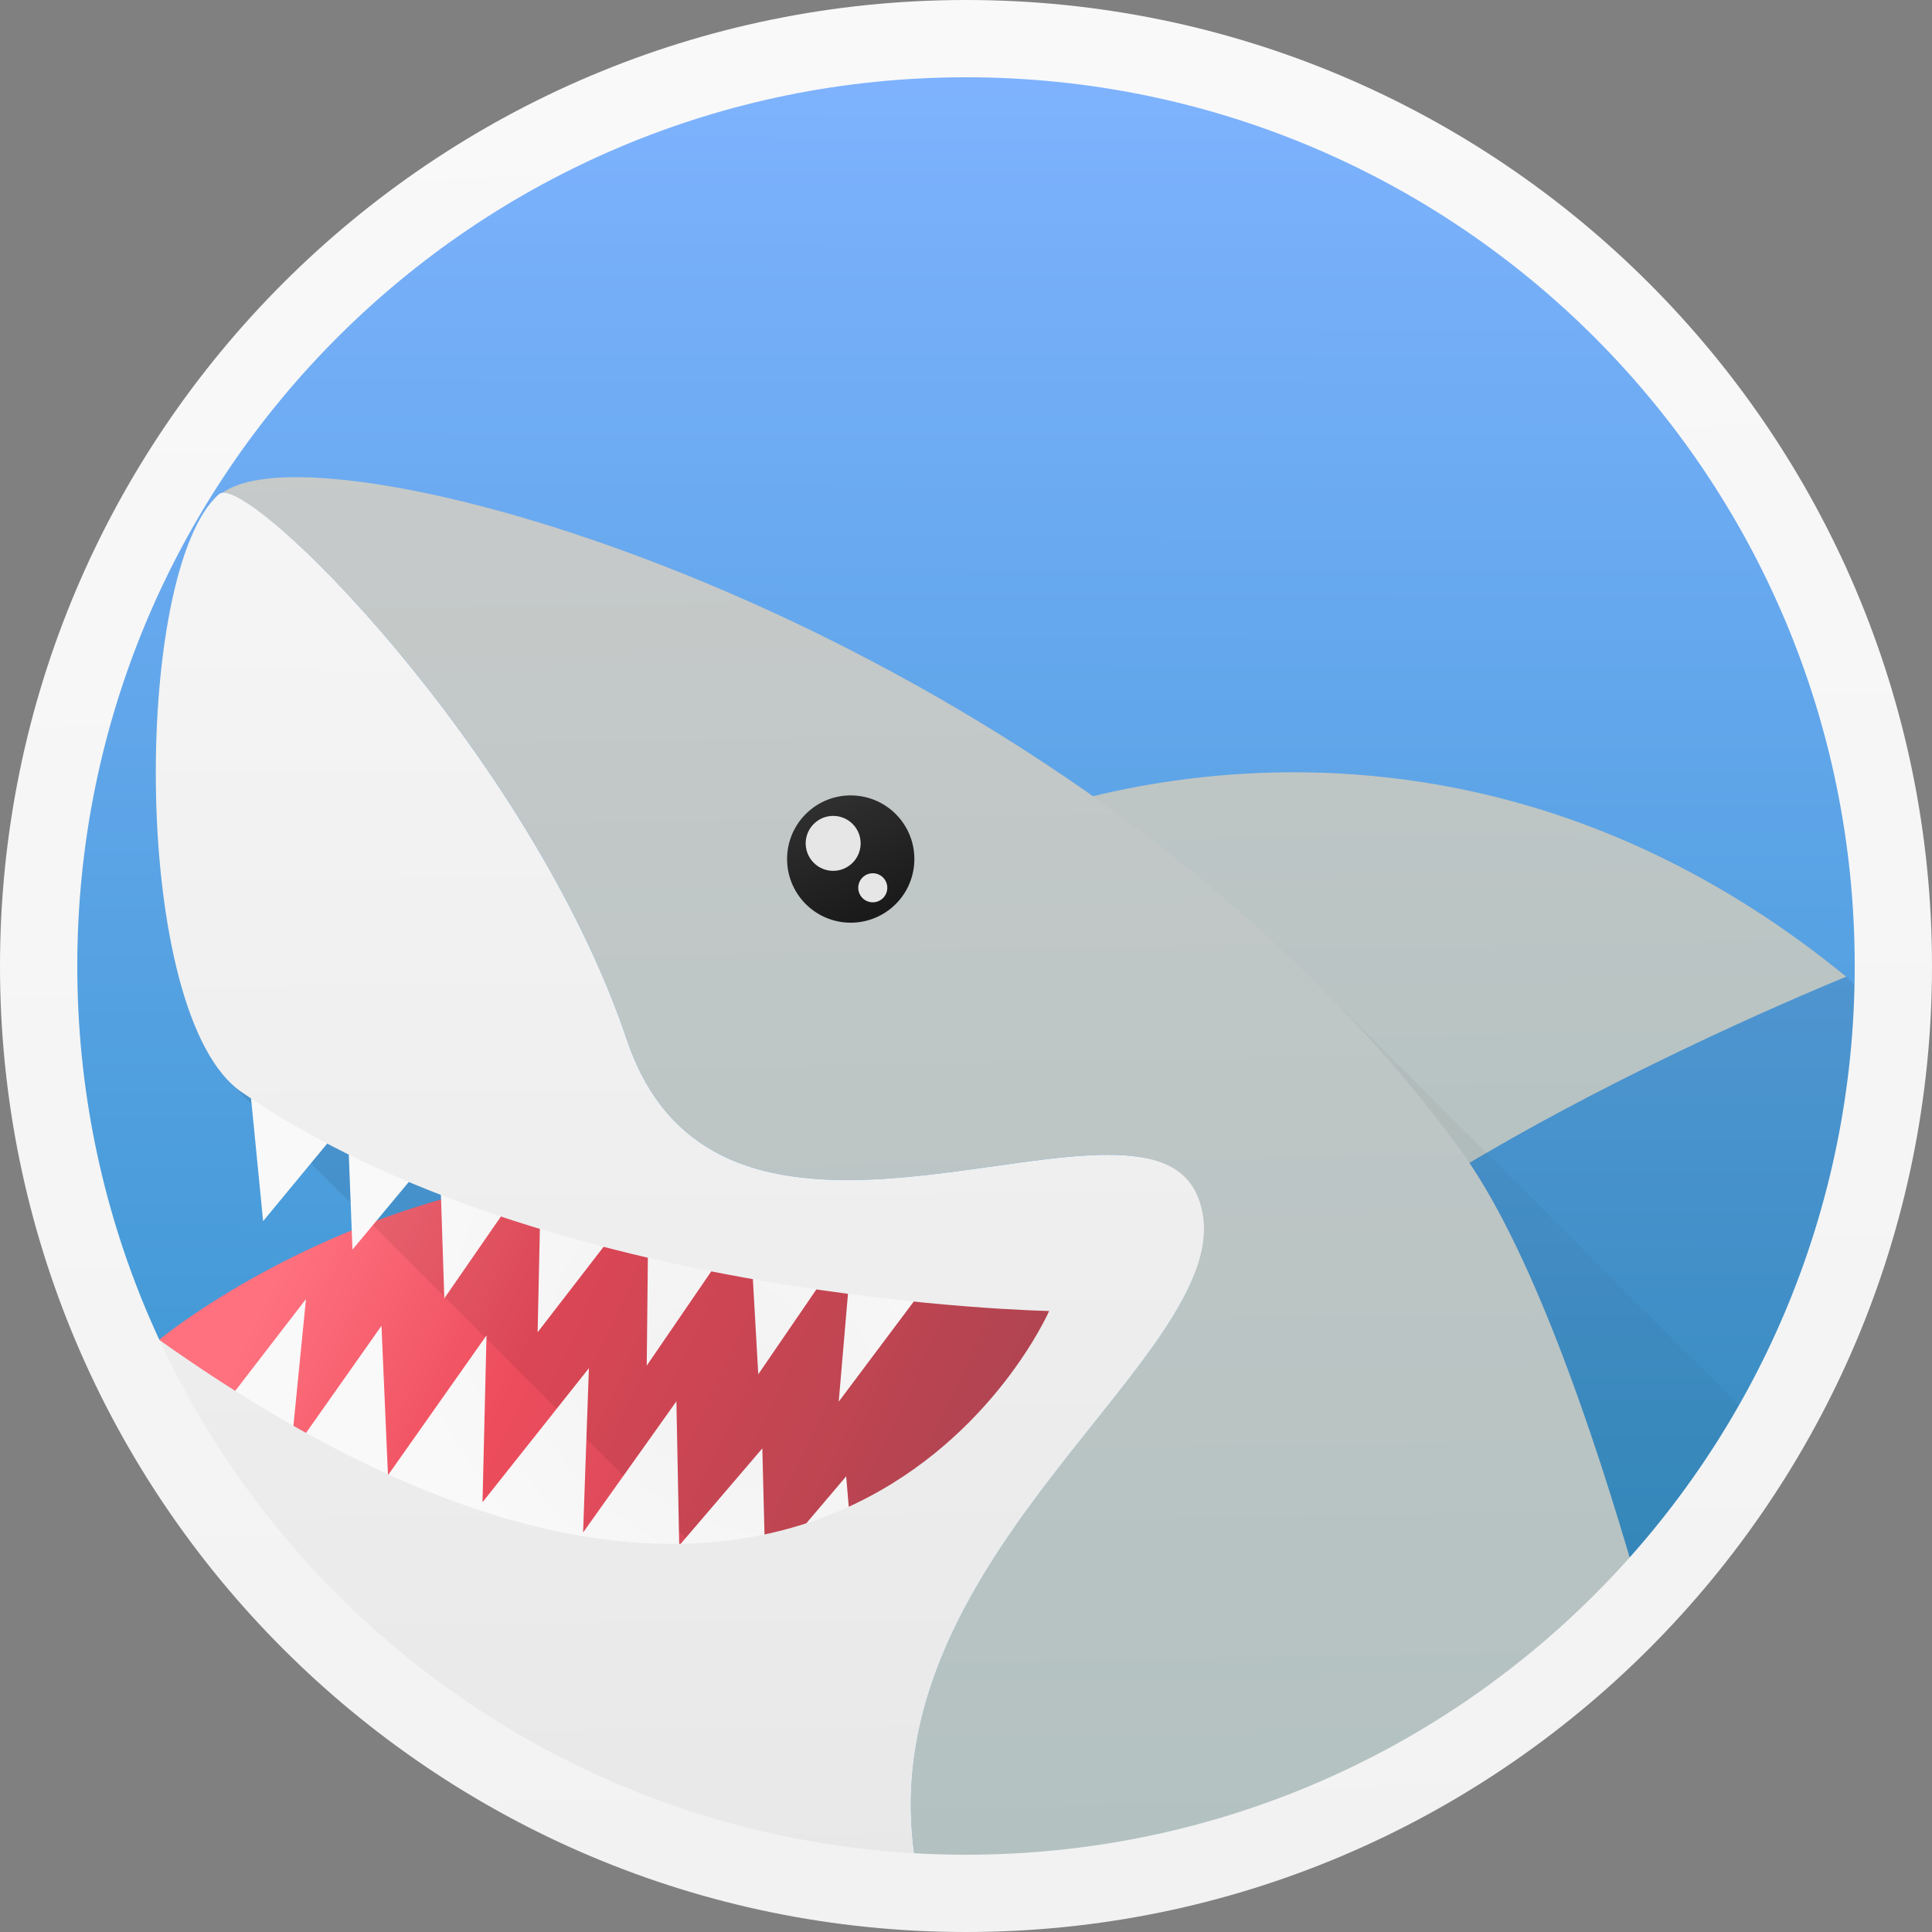 <?xml version="1.0" encoding="UTF-8" standalone="no"?>
<svg
   xmlns:dc="http://purl.org/dc/elements/1.1/"
   xmlns:cc="http://creativecommons.org/ns#"
   xmlns:rdf="http://www.w3.org/1999/02/22-rdf-syntax-ns#"
   xmlns:svg="http://www.w3.org/2000/svg"
   xmlns="http://www.w3.org/2000/svg"
   xmlns:xlink="http://www.w3.org/1999/xlink"
   xmlns:sodipodi="http://sodipodi.sourceforge.net/DTD/sodipodi-0.dtd"
   xmlns:inkscape="http://www.inkscape.org/namespaces/inkscape"
   height="48"
   width="48"
   sodipodi:docname="wireshark.svg"
   inkscape:version="0.91 r13725"
   version="1.1"
   id="svg2"
   enable-background="new 0 0 64 64"
   viewBox="0 0 48 48">
  <rect x="0" y="0" width="48" height="48" fill="#808080" stroke="none"/>
  <sodipodi:namedview
     inkscape:current-layer="svg2"
     inkscape:cy="22.489317"
     inkscape:cx="16.435839"
     inkscape:zoom="11.313709"
     showgrid="false"
     id="namedview84"
     inkscape:window-height="480"
     inkscape:window-width="640"
     inkscape:pageshadow="2"
     inkscape:pageopacity="0"
     guidetolerance="10"
     gridtolerance="10"
     objecttolerance="10"
     borderopacity="1"
     bordercolor="#666666"
     pagecolor="#ffffff" />
  <defs
     id="defs86">
    <linearGradient
       id="linearGradient3549"
       inkscape:collect="always">
      <stop
         id="stop3551"
         offset="0"
         style="stop-color:#80b3ff;stop-opacity:1" />
      <stop
         id="stop3553"
         offset="1"
         style="stop-color:#298fc4;stop-opacity:1" />
    </linearGradient>
    <linearGradient
       id="linearGradient3539"
       inkscape:collect="always">
      <stop
         id="stop3541"
         offset="0"
         style="stop-color:#1a1a1a;stop-opacity:1" />
      <stop
         id="stop3543"
         offset="1"
         style="stop-color:#333333;stop-opacity:1" />
    </linearGradient>
    <linearGradient
       id="linearGradient3527"
       inkscape:collect="always">
      <stop
         id="stop3529"
         offset="0"
         style="stop-color:#f2f2f2;stop-opacity:1" />
      <stop
         id="stop3531"
         offset="1"
         style="stop-color:#f9f9f9;stop-opacity:1" />
    </linearGradient>
    <linearGradient
       id="linearGradient3515"
       inkscape:collect="always">
      <stop
         id="stop3517"
         offset="0"
         style="stop-color:#e8e8e8;stop-opacity:1;" />
      <stop
         id="stop3519"
         offset="1"
         style="stop-color:#f9f9f9;stop-opacity:1" />
    </linearGradient>
    <linearGradient
       inkscape:collect="always"
       id="linearGradient3509">
      <stop
         style="stop-color:#b2c1c0;stop-opacity:1;"
         offset="0"
         id="stop3511" />
      <stop
         style="stop-color:#cccccc;stop-opacity:1"
         offset="1"
         id="stop3513" />
    </linearGradient>
    <linearGradient
       id="linearGradient3498"
       inkscape:collect="always">
      <stop
         id="stop3500"
         offset="0"
         style="stop-color:#b2c1c0;stop-opacity:1;" />
      <stop
         id="stop3502"
         offset="1"
         style="stop-color:#cccccc;stop-opacity:1" />
    </linearGradient>
    <linearGradient
       id="linearGradient3448"
       inkscape:collect="always">
      <stop
         id="stop3450"
         offset="0"
         style="stop-color:#954852;stop-opacity:1" />
      <stop
         style="stop-color:#ed4c5c;stop-opacity:1"
         offset="0.771"
         id="stop3458" />
      <stop
         id="stop3452"
         offset="1"
         style="stop-color:#ff717f;stop-opacity:1" />
    </linearGradient>
    <linearGradient
       id="linearGradient3764"
       x1="1"
       x2="47"
       gradientUnits="userSpaceOnUse"
       gradientTransform="matrix(0,-1,1,0,-1.5e-6,48)">
      <stop
         style="stop-color:#2788bb;stop-opacity:1"
         id="stop3319" />
      <stop
         offset="1"
         style="stop-color:#2b94cb;stop-opacity:1"
         id="stop3321" />
    </linearGradient>
    <clipPath
       id="clipPath3432"
       clipPathUnits="userSpaceOnUse">
      <circle
         style="opacity:1;fill:#298fc4;fill-opacity:1;fill-rule:nonzero;stroke:none;stroke-width:2;stroke-linecap:butt;stroke-linejoin:round;stroke-miterlimit:4;stroke-dasharray:none;stroke-dashoffset:0;stroke-opacity:1"
         id="circle3434"
         cx="24"
         cy="24"
         r="24" />
    </clipPath>
    <linearGradient
       gradientTransform="matrix(0.939,0,0,0.928,1.101,1.459)"
       gradientUnits="userSpaceOnUse"
       y2="-0.106"
       x2="24.302"
       y1="49.698"
       x1="25.195"
       id="linearGradient3504"
       xlink:href="#linearGradient3498"
       inkscape:collect="always" />
    <linearGradient
       gradientTransform="matrix(0.93,0,0,0.93,1.373,1.301)"
       gradientUnits="userSpaceOnUse"
       y2="0.322"
       x2="36.804"
       y1="34.874"
       x1="37.319"
       id="linearGradient3507"
       xlink:href="#linearGradient3509"
       inkscape:collect="always" />
    <linearGradient
       gradientTransform="matrix(0.93,0,0,0.93,1.373,1.301)"
       gradientUnits="userSpaceOnUse"
       y2="0.643"
       x2="18.274"
       y1="49.029"
       x1="18.66"
       id="linearGradient3521"
       xlink:href="#linearGradient3515"
       inkscape:collect="always" />
    <linearGradient
       gradientTransform="matrix(0.977,0,0,0.958,0.474,-1.568)"
       gradientUnits="userSpaceOnUse"
       y2="-1.752"
       x2="27.914"
       y1="-0.786"
       x1="31.447"
       id="linearGradient3545"
       xlink:href="#linearGradient3539"
       inkscape:collect="always" />
    <linearGradient
       gradientTransform="matrix(0.979,0,0,0.979,0.5,0.5)"
       gradientUnits="userSpaceOnUse"
       y2="48.546"
       x2="24.114"
       y1="0.5"
       x1="24.205"
       id="linearGradient3555"
       xlink:href="#linearGradient3549"
       inkscape:collect="always" />
    <linearGradient
       gradientTransform="matrix(0.96,0,0,0.96,0.96,0.96)"
       y2="-0.136"
       x2="23.386"
       y1="48.91"
       x1="24.296"
       gradientUnits="userSpaceOnUse"
       id="linearGradient3562"
       xlink:href="#linearGradient3527"
       inkscape:collect="always" />
    <radialGradient
       r="10.026"
       fy="37.257"
       fx="10.461"
       cy="37.257"
       cx="10.461"
       gradientTransform="matrix(-0.698,-0.615,0.442,-0.502,8.797,59.253)"
       gradientUnits="userSpaceOnUse"
       id="radialGradient3640"
       xlink:href="#linearGradient3527"
       inkscape:collect="always" />
    <radialGradient
       r="10.026"
       fy="37.257"
       fx="10.461"
       cy="37.257"
       cx="10.461"
       gradientTransform="matrix(-0.698,-0.615,0.442,-0.502,8.797,59.253)"
       gradientUnits="userSpaceOnUse"
       id="radialGradient3642"
       xlink:href="#linearGradient3527"
       inkscape:collect="always" />
    <clipPath
       id="clipPath3850"
       clipPathUnits="userSpaceOnUse">
      <circle
         style="opacity:1;fill:url(#linearGradient3854);fill-opacity:1;fill-rule:nonzero;stroke:none;stroke-width:2;stroke-linecap:butt;stroke-linejoin:round;stroke-miterlimit:4;stroke-dasharray:none;stroke-dashoffset:0;stroke-opacity:1"
         id="circle3852"
         cx="24"
         cy="24"
         r="23.5" />
    </clipPath>
    <linearGradient
       y2="48.546"
       x2="24.114"
       y1="0.5"
       x1="24.205"
       gradientTransform="matrix(0.979,0,0,0.979,0.5,0.5)"
       gradientUnits="userSpaceOnUse"
       id="linearGradient3854"
       xlink:href="#linearGradient3549"
       inkscape:collect="always" />
    <clipPath
       clipPathUnits="userSpaceOnUse"
       id="clipPath3998">
      <circle
         style="opacity:1;fill:url(#linearGradient4002);fill-opacity:1;fill-rule:nonzero;stroke:none;stroke-width:2;stroke-linecap:butt;stroke-linejoin:round;stroke-miterlimit:4;stroke-dasharray:none;stroke-dashoffset:0;stroke-opacity:1"
         id="circle4000"
         cx="24"
         cy="24"
         r="23.5" />
    </clipPath>
    <linearGradient
       inkscape:collect="always"
       xlink:href="#linearGradient3549"
       id="linearGradient4002"
       gradientUnits="userSpaceOnUse"
       gradientTransform="matrix(0.979,0,0,0.979,0.5,0.5)"
       x1="24.205"
       y1="0.5"
       x2="24.114"
       y2="48.546" />
    <clipPath
       id="clipPath4374"
       clipPathUnits="userSpaceOnUse">
      <circle
         style="opacity:1;fill:url(#linearGradient4378);fill-opacity:1;fill-rule:nonzero;stroke:none;stroke-width:2;stroke-linecap:butt;stroke-linejoin:round;stroke-miterlimit:4;stroke-dasharray:none;stroke-dashoffset:0;stroke-opacity:1"
         id="circle4376"
         cx="24"
         cy="24"
         r="23.5" />
    </clipPath>
    <linearGradient
       y2="48.546"
       x2="24.114"
       y1="0.5"
       x1="24.205"
       gradientTransform="matrix(0.979,0,0,0.979,0.5,0.5)"
       gradientUnits="userSpaceOnUse"
       id="linearGradient4378"
       xlink:href="#linearGradient3549"
       inkscape:collect="always" />
    <linearGradient
       gradientTransform="translate(-0.087,0)"
       gradientUnits="userSpaceOnUse"
       y2="32.726"
       x2="6.459"
       y1="44.685"
       x1="31.976"
       id="linearGradient4380"
       xlink:href="#linearGradient3448"
       inkscape:collect="always" />
    <clipPath
       clipPathUnits="userSpaceOnUse"
       id="clipPath4609">
      <circle
         style="opacity:1;fill:url(#linearGradient4613);fill-opacity:1;fill-rule:nonzero;stroke:none;stroke-width:2;stroke-linecap:butt;stroke-linejoin:round;stroke-miterlimit:4;stroke-dasharray:none;stroke-dashoffset:0;stroke-opacity:1"
         id="circle4611"
         cx="24"
         cy="24"
         r="23.5" />
    </clipPath>
    <linearGradient
       inkscape:collect="always"
       xlink:href="#linearGradient3549"
       id="linearGradient4613"
       gradientUnits="userSpaceOnUse"
       gradientTransform="matrix(0.979,0,0,0.979,0.5,0.5)"
       x1="24.205"
       y1="0.5"
       x2="24.114"
       y2="48.546" />
  </defs>
  <circle
     r="23.5"
     cy="24"
     cx="24"
     id="path3312"
     style="opacity:1;fill:url(#linearGradient3555);fill-opacity:1;fill-rule:nonzero;stroke:none;stroke-width:2;stroke-linecap:butt;stroke-linejoin:round;stroke-miterlimit:4;stroke-dasharray:none;stroke-dashoffset:0;stroke-opacity:1" />
  <path
     transform="translate(-0.087,0)"
     inkscape:connector-curvature="0"
     style="fill:#000000;fill-opacity:0.078"
     d="m 32.936,19.199 c -4.842,-0.162 -8.23,1.404 -8.23,1.404 L 30.672,33.625 66.027,68.98 C 69.384,64.427 81.312,59.621 81.312,59.621 L 45.957,24.266 C 41.346,20.496 36.702,19.325 32.936,19.199 Z"
     id="path3914"
     clip-path="url(#clipPath3998)" />
  <path
     d="M 45.87,24.266 C 35.331,15.65 24.617,20.604 24.617,20.604 l 5.968,13.021 C 33.942,29.071 45.87,24.266 45.87,24.266 Z"
     id="path4"
     inkscape:connector-curvature="0"
     style="fill:url(#linearGradient3507);fill-opacity:1" />
  <path
     style="fill:#000000;fill-opacity:0.039"
     d="M 7.176 11.857 C 6.382 11.875 5.808 12.018 5.488 12.273 L 11.512 18.297 C 13.128 20.534 14.673 23.166 15.576 25.84 C 15.872 26.717 16.29 27.387 16.795 27.893 L 25.896 36.994 C 23.782 39.797 21.837 43.147 22.957 47.234 C 22.861 47.217 22.764 47.192 22.668 47.174 L 58.023 82.529 C 62.229 83.893 72.543 86.565 77.842 81.9 C 77.842 81.9 75.064 68.625 71.646 63.939 C 70.573 62.468 69.381 61.094 68.105 59.818 L 32.75 24.463 C 24.193 15.906 11.921 11.753 7.176 11.857 z "
     id="path4451"
     clip-path="url(#clipPath4609)" />
  <path
     sodipodi:nodetypes="ccc"
     style="fill:url(#linearGradient4380);fill-opacity:1"
     inkscape:connector-curvature="0"
     id="path10"
     d="m 26.64,31.999 c 0,0 -6.876,16.467 -22.694,1.294 0,0 10.377,-8.662 22.694,-1.294 z" />
  <path
     transform="translate(-0.087,0)"
     inkscape:connector-curvature="0"
     clip-path="url(#clipPath4374)"
     id="path4210"
     d="m 5.65,12.244 c -0.052,-0.002 -0.094,0.009 -0.123,0.035 -2.071,1.814 -2.203,12.137 0.262,14.602 L 17.25,38.342 C 13.961,38.472 9.628,37.256 4.025,33.275 4.238,35.445 5.513,37.601 7.471,39.559 L 42.826,74.914 c 3.646,3.646 9.657,6.602 15.574,7.676 -2.297,-8.38 8.283,-13.672 6.814,-17.471 -0.069,-0.181 -0.163,-0.334 -0.279,-0.463 L 29.58,29.303 C 28.578,28.19 25.92,28.861 23.156,29.174 L 8.057,14.074 c -1.138,-1.138 -2.041,-1.816 -2.406,-1.83 z"
     style="fill:#000000;fill-opacity:0.078" />
  <g
     transform="translate(-0.087,0)"
     id="g4018">
    <path
       d="m 6.291,26.947 0.333,3.392 2.095,-2.536 0.125,3.243 2.157,-2.59 0.125,3.801 2.413,-3.49 -0.095,4.333 2.757,-3.572 -0.046,4.401 2.548,-3.722 0.223,3.937 2.352,-3.435 -0.353,4.115 2.769,-3.695 c 0,0 -7.372,-2.828 -17.403,-4.183"
       id="path16"
       inkscape:connector-curvature="0"
       style="fill:url(#radialGradient3640);fill-opacity:1" />
    <path
       style="fill:url(#radialGradient3642);fill-opacity:1"
       inkscape:connector-curvature="0"
       id="path3460"
       d="m 21.381,39.88 -0.271,-3.201 -2.006,2.363 -0.077,-3.057 -2.065,2.414 -0.07,-3.583 -2.318,3.258 0.144,-4.082 -2.643,3.331 0.099,-4.146 -2.448,3.475 -0.161,-3.713 -2.26,3.208 0.384,-3.873 -2.656,3.447 c 0,0 6.91,2.758 16.346,4.16" />
  </g>
  <path
     style="fill:url(#linearGradient3504);fill-opacity:1"
     clip-path="url(#clipPath3850)"
     d="m 7.264,11.857 c -0.794,0.018 -1.367,0.161 -1.688,0.416 0.856,-0.358 7.705,6.509 10.088,13.566 2.42,7.167 12.862,0.448 14.195,3.924 1.469,3.799 -9.112,9.09 -6.814,17.471 -0.096,-0.017 -0.193,-0.042 -0.289,-0.061 4.205,1.363 14.519,4.035 19.818,-0.629 0,0 -2.778,-13.275 -6.195,-17.961 C 28.106,17.239 12.716,11.737 7.264,11.857 Z"
     id="path8"
     inkscape:connector-curvature="0"
     sodipodi:nodetypes="scsccccss"
     transform="translate(-0.087,0)" />
  <g
     transform="translate(-0.087,0)"
     id="g4068">
    <circle
       cx="29.941"
       cy="-3.218"
       id="circle64"
       transform="matrix(0.625,0.78,-0.78,0.625,0,0)"
       style="fill:url(#linearGradient3545);fill-opacity:1"
       r="1.582" />
    <g
       id="g4064">
      <ellipse
         cx="29.364"
         cy="-3.121"
         id="ellipse3535"
         transform="matrix(0.625,0.78,-0.78,0.625,0,0)"
         style="fill:#e6e6e6"
         rx="0.683"
         ry="0.683" />
      <circle
         r="0.361"
         style="fill:#e6e6e6"
         transform="matrix(0.625,0.78,-0.78,0.625,0,0)"
         id="ellipse3537"
         cy="-3.199"
         cx="30.841" />
    </g>
  </g>
  <path
     style="fill:#1a1a1a"
     inkscape:connector-curvature="0"
     id="path82"
     d="m 11.276,22.048 c 0,0 1.398,0.544 1.473,2.043 0.049,0.627 -0.846,0.641 -1.435,-0.176 -0.479,-0.803 0.269,-1.022 -0.038,-1.867" />
  <path
     d="m 5.44,12.278 c 0.677,-0.593 7.717,6.395 10.137,13.562 2.42,7.167 12.863,0.448 14.196,3.924 1.469,3.799 -9.111,9.09 -6.814,17.47 C 13.865,45.584 4.546,39.487 3.938,33.275 20.591,45.107 26.066,32.571 26.066,32.571 c 0,0 -12.493,-0.219 -20.05,-5.429 C 3.231,25.271 3.285,14.167 5.44,12.278 Z"
     id="path80"
     inkscape:connector-curvature="0"
     style="fill:url(#linearGradient3521);fill-opacity:1"
     clip-path="none" />
  <path
     inkscape:connector-curvature="0"
     id="circle3557"
     d="M 24,0 C 10.757,0 0,10.757 0,24 0,37.243 10.757,48 24,48 37.243,48 48,37.243 48,24 48,10.757 37.243,0 24,0 Z m 0,1.92 C 36.206,1.92 46.08,11.794 46.08,24 46.08,36.206 36.206,46.08 24,46.08 11.794,46.08 1.92,36.206 1.92,24 1.92,11.794 11.794,1.92 24,1.92 Z"
     style="color:#000000;font-style:normal;font-variant:normal;font-weight:normal;font-stretch:normal;font-size:medium;line-height:normal;font-family:sans-serif;text-indent:0;text-align:start;text-decoration:none;text-decoration-line:none;text-decoration-style:solid;text-decoration-color:#000000;letter-spacing:normal;word-spacing:normal;text-transform:none;direction:ltr;block-progression:tb;writing-mode:lr-tb;baseline-shift:baseline;text-anchor:start;white-space:normal;clip-rule:nonzero;display:inline;overflow:visible;visibility:visible;opacity:1;isolation:auto;mix-blend-mode:normal;color-interpolation:sRGB;color-interpolation-filters:linearRGB;solid-color:#000000;solid-opacity:1;fill:url(#linearGradient3562);fill-opacity:1;fill-rule:nonzero;stroke:none;stroke-width:2;stroke-linecap:butt;stroke-linejoin:round;stroke-miterlimit:4;stroke-dasharray:none;stroke-dashoffset:0;stroke-opacity:1;color-rendering:auto;image-rendering:auto;shape-rendering:auto;text-rendering:auto;enable-background:accumulate" />
</svg>
